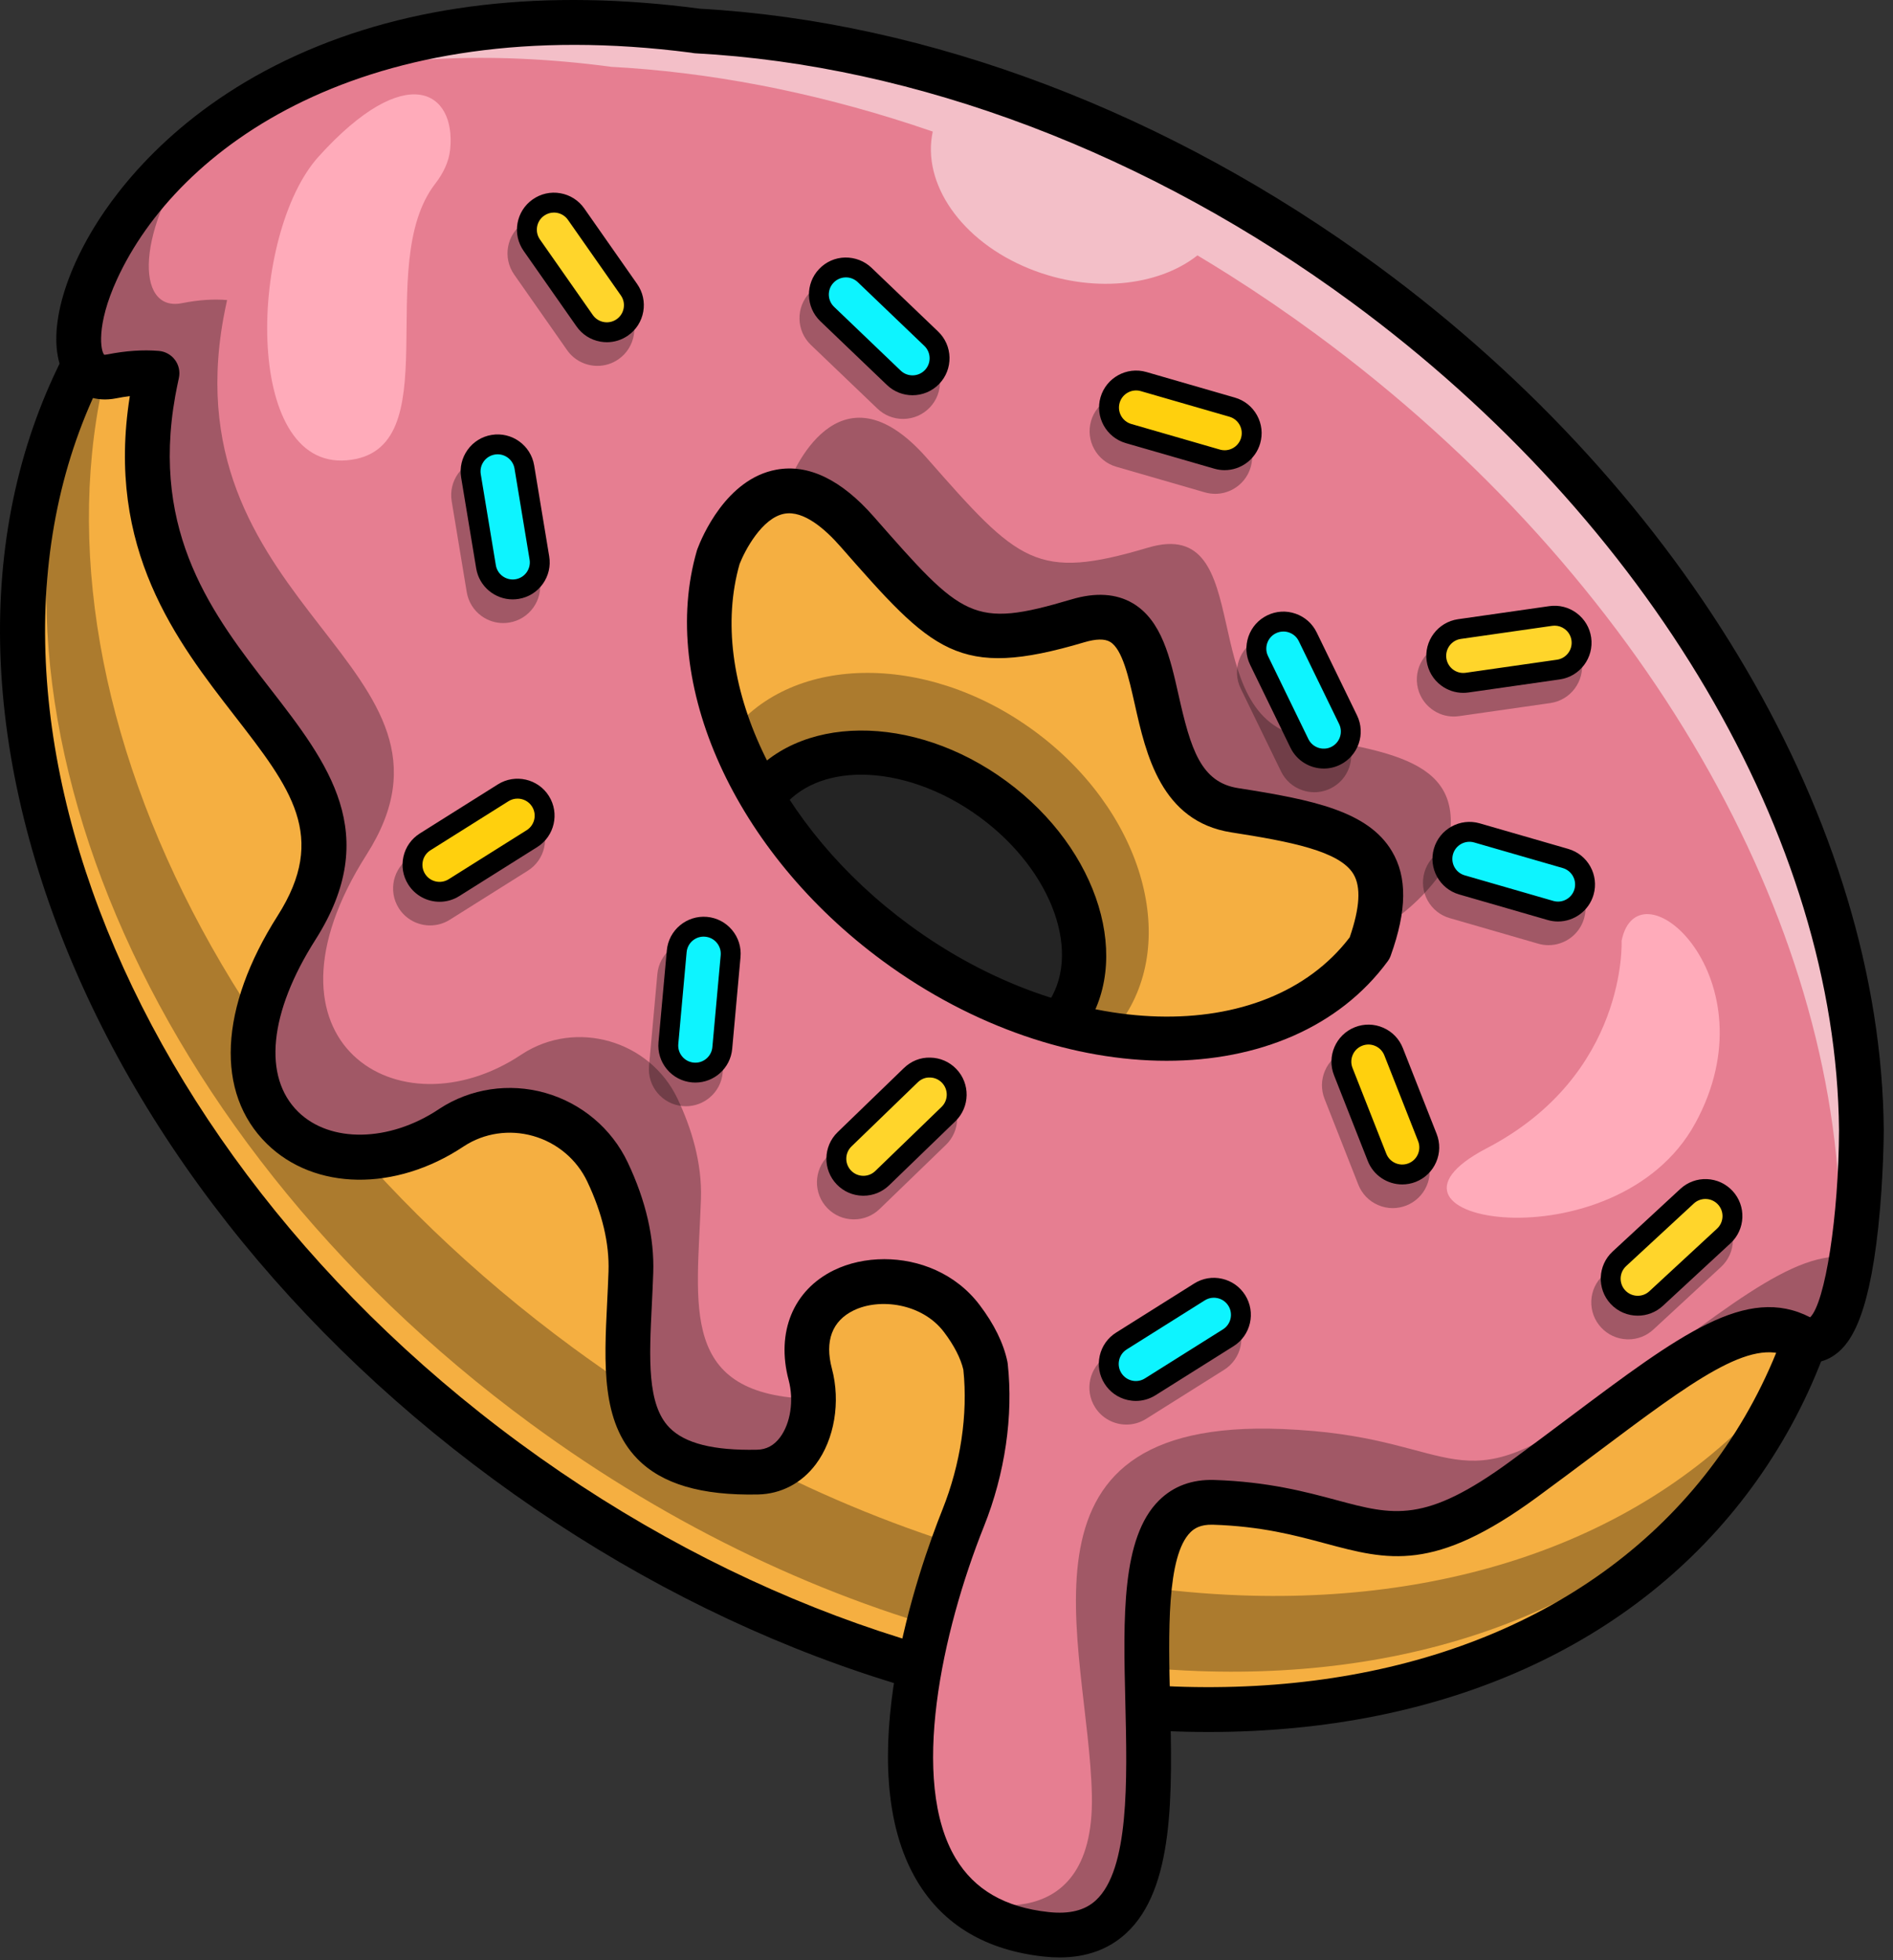 <?xml version="1.0" encoding="UTF-8"?> <svg xmlns="http://www.w3.org/2000/svg" width="113" height="117" viewBox="0 0 113 117" fill="none"><rect x="0" y="0" width="113" height="117" fill="#333333" stroke="none"/><path d="M80.89 18.312C54.421 -1.145 21.627 -1.491 7.641 17.538C6.291 19.372 5.167 21.321 4.263 23.358C-4.24 42.469 6.33 69.635 30.246 87.213C38.785 93.485 47.98 97.773 56.989 100.063C61.443 101.194 65.854 101.838 70.114 101.994C83.959 102.498 96.249 97.843 103.492 87.987C104.478 86.645 105.346 85.244 106.093 83.789C115.97 64.619 105.488 36.392 80.89 18.312ZM49.773 60.648C45.06 57.182 43.105 51.74 45.152 48.138C45.262 47.938 45.387 47.742 45.527 47.556C48.153 43.981 54.313 44.046 59.289 47.7C64.26 51.358 66.164 57.218 63.534 60.792C62.84 61.737 61.901 62.425 60.801 62.861C57.737 64.084 53.431 63.337 49.773 60.648Z" fill="#F5AF41"></path><g opacity="0.3"><path d="M74.069 95.214C69.808 95.059 65.397 94.415 60.943 93.283C51.935 90.994 42.739 86.706 34.2 80.433C10.284 62.856 -0.285 35.689 8.218 16.578C8.248 16.511 8.28 16.444 8.31 16.377C8.233 16.475 8.159 16.577 8.082 16.676C7.155 18.093 6.353 19.57 5.675 21.098C-2.828 40.209 7.742 67.375 31.658 84.953C40.197 91.225 49.392 95.514 58.401 97.803C62.855 98.934 67.266 99.578 71.526 99.734C85.07 100.228 97.123 95.78 104.421 86.36C104.295 86.551 104.167 86.741 104.038 86.931C104.8 85.826 105.488 84.685 106.093 83.506C106.334 83.039 106.559 82.564 106.776 82.087C99.459 91.34 87.495 95.704 74.069 95.214Z" fill="black"></path></g><g opacity="0.3"><path d="M66.897 61.003C70.477 56.071 68.13 48.263 61.655 43.564C55.181 38.864 47.03 39.053 43.45 43.985C39.871 48.917 42.218 56.724 48.692 61.424C55.167 66.123 63.318 65.935 66.897 61.003Z" fill="black"></path></g><path d="M72.142 103.37C71.941 103.37 71.74 103.369 71.537 103.366C57.425 103.217 42.48 97.863 29.455 88.289C16.43 78.716 6.858 66.051 2.504 52.627C-1.902 39.046 -0.459 26.304 6.566 16.746C13.591 7.188 25.314 1.998 39.598 2.158C53.71 2.307 68.655 7.662 81.68 17.235C94.705 26.808 104.277 39.474 108.632 52.898C113.037 66.478 111.594 79.221 104.569 88.779C97.644 98.201 86.144 103.369 72.142 103.37ZM38.994 4.827C25.863 4.827 15.127 9.609 8.718 18.328C-4.808 36.731 5.205 67.149 31.037 86.137C56.87 105.124 88.891 105.599 102.416 87.197C115.942 68.794 105.93 38.375 80.098 19.388C67.52 10.143 53.127 4.973 39.57 4.83C39.378 4.827 39.185 4.827 38.994 4.827ZM57.629 64.747C54.826 64.747 51.727 63.741 48.981 61.723C46.352 59.791 44.416 57.22 43.528 54.483C42.589 51.59 42.916 48.849 44.449 46.764C47.508 42.602 54.52 42.539 60.078 46.625C65.637 50.71 67.671 57.421 64.611 61.584C63.062 63.69 60.501 64.747 57.629 64.747ZM51.406 46.235C49.388 46.235 47.64 46.934 46.602 48.347C45.592 49.72 45.403 51.606 46.069 53.659C46.786 55.867 48.382 57.967 50.563 59.571C54.935 62.784 60.271 62.977 62.458 60.001C64.645 57.026 62.868 51.991 58.496 48.777C56.2 47.09 53.638 46.235 51.406 46.235Z" fill="black"></path><path d="M81.472 16.963C68.711 7.583 54.519 2.539 41.568 1.845L41.575 1.84C8.143 -2.574 0.438 23.702 6.672 22.462C7.712 22.256 8.604 22.211 9.372 22.276C9.294 22.643 9.216 23.01 9.147 23.391C6.02 40.853 24.832 44.167 17.702 55.369C10.572 66.572 19.654 72.145 26.916 67.323L26.966 67.29C30.201 65.177 34.612 66.459 36.266 69.951C37.084 71.678 37.733 73.758 37.659 75.93C37.434 82.564 36.202 88.053 45.221 87.859C47.881 87.801 49.057 84.614 48.368 82.026C46.81 76.172 54.445 74.779 57.411 78.689C58.117 79.62 58.629 80.601 58.826 81.532C59.134 84.336 58.711 87.56 57.495 90.601C54.525 98.031 50.454 114.139 62.452 115.445C74.449 116.751 63.361 89.369 72.452 89.664C81.542 89.958 82.499 94.48 90.959 88.281C99.418 82.083 103.87 77.936 107.471 79.822C111.072 81.709 111.112 67.439 111.112 67.439C110.965 50.252 100.214 30.738 81.472 16.963ZM81.761 56.578C76.364 63.922 63.707 63.788 53.491 56.279C44.91 49.973 40.784 40.47 42.881 33.237C43.028 32.846 45.831 25.654 51.158 31.721C56.633 37.955 57.669 39.038 64.347 37.052C71.026 35.066 66.963 47.307 73.707 48.358C80.451 49.409 83.98 50.378 81.761 56.578Z" fill="#E67E91"></path><g opacity="0.3"><path d="M27.861 35.337C27.957 35.919 28.275 36.429 28.754 36.773C29.133 37.044 29.578 37.186 30.035 37.186C30.156 37.186 30.279 37.176 30.401 37.156C30.983 37.059 31.492 36.742 31.836 36.263C32.179 35.783 32.315 35.198 32.219 34.616L31.32 29.187C31.224 28.605 30.907 28.096 30.427 27.752C29.947 27.409 29.363 27.273 28.781 27.369C28.781 27.369 28.781 27.369 28.781 27.369C27.579 27.568 26.764 28.707 26.962 29.909L27.861 35.337Z" fill="black"></path><path d="M53.905 25.003C53.922 25.003 53.938 25.003 53.955 25.002C54.544 24.989 55.094 24.747 55.502 24.321C56.344 23.442 56.313 22.041 55.434 21.198L51.458 17.394C51.032 16.986 50.475 16.766 49.883 16.781C49.293 16.794 48.744 17.036 48.336 17.462C47.494 18.342 47.524 19.743 48.404 20.585L52.379 24.39C52.793 24.786 53.334 25.003 53.905 25.003Z" fill="black"></path><path d="M80.542 45.794C80.734 45.236 80.698 44.637 80.44 44.107L78.033 39.158C77.5 38.063 76.176 37.606 75.081 38.139C73.986 38.672 73.528 39.996 74.061 41.091L76.468 46.039C76.726 46.569 77.175 46.968 77.733 47.16C77.969 47.242 78.213 47.282 78.456 47.282C78.786 47.282 79.115 47.208 79.42 47.059C79.951 46.801 80.349 46.352 80.542 45.794Z" fill="black"></path><path d="M41.639 56.134C40.424 56.027 39.35 56.922 39.24 58.134L38.743 63.615C38.69 64.202 38.868 64.775 39.246 65.228C39.624 65.681 40.155 65.96 40.743 66.014C40.811 66.02 40.879 66.023 40.946 66.023C41.462 66.023 41.956 65.844 42.357 65.51C42.81 65.133 43.089 64.601 43.142 64.013L43.639 58.533C43.692 57.946 43.514 57.373 43.136 56.92C42.758 56.466 42.226 56.188 41.639 56.134Z" fill="black"></path><path d="M29.156 48.226L24.497 51.154C23.466 51.802 23.154 53.168 23.802 54.199C24.222 54.866 24.941 55.232 25.676 55.232C26.077 55.232 26.483 55.123 26.848 54.894L31.507 51.966C32.538 51.318 32.849 49.952 32.201 48.92C31.553 47.89 30.187 47.578 29.156 48.226Z" fill="black"></path><path d="M73.765 78.71C73.117 77.679 71.751 77.368 70.72 78.016L66.061 80.944C65.03 81.592 64.718 82.958 65.367 83.989C65.785 84.656 66.505 85.022 67.24 85.022C67.641 85.022 68.047 84.913 68.412 84.684L73.071 81.755C74.102 81.107 74.413 79.741 73.765 78.71H73.765Z" fill="black"></path><path d="M83.176 63.965C82.96 63.416 82.543 62.984 82.002 62.749C81.461 62.513 80.861 62.503 80.312 62.719C79.763 62.935 79.331 63.352 79.096 63.893C78.861 64.434 78.85 65.035 79.067 65.583L81.083 70.704C81.299 71.252 81.716 71.684 82.257 71.919C82.54 72.042 82.838 72.104 83.137 72.104C83.411 72.104 83.685 72.052 83.947 71.949C84.496 71.733 84.928 71.316 85.163 70.775C85.399 70.234 85.409 69.633 85.193 69.085L83.176 63.965Z" fill="black"></path><path d="M66.638 27.858L71.924 29.386C72.128 29.444 72.335 29.473 72.54 29.473C72.909 29.473 73.273 29.38 73.604 29.198C74.121 28.913 74.495 28.444 74.659 27.877C74.997 26.707 74.32 25.48 73.15 25.142L67.864 23.615C66.694 23.278 65.467 23.954 65.129 25.124H65.129C64.791 26.294 65.468 27.52 66.638 27.858Z" fill="black"></path><path d="M93.051 52.079L87.764 50.552C86.595 50.214 85.368 50.891 85.03 52.06C84.866 52.627 84.933 53.224 85.218 53.74C85.503 54.257 85.972 54.632 86.538 54.795L91.825 56.323C92.029 56.382 92.235 56.41 92.437 56.41C93.396 56.41 94.281 55.78 94.56 54.814C94.898 53.644 94.221 52.417 93.051 52.079Z" fill="black"></path><path d="M102.859 72.492C102.458 72.059 101.913 71.808 101.323 71.784C100.733 71.763 100.171 71.969 99.738 72.37L95.698 76.106C95.265 76.507 95.013 77.052 94.99 77.641C94.968 78.231 95.175 78.794 95.576 79.227C95.977 79.66 96.522 79.911 97.111 79.934C97.141 79.936 97.17 79.936 97.2 79.936C97.757 79.936 98.286 79.73 98.697 79.349L102.737 75.613C103.631 74.786 103.686 73.386 102.859 72.492Z" fill="black"></path><path d="M85.46 42.322C85.846 42.612 86.305 42.764 86.78 42.764C86.885 42.764 86.991 42.756 87.097 42.741L92.544 41.961C93.129 41.877 93.645 41.571 93.999 41.099C94.353 40.627 94.501 40.045 94.418 39.462C94.334 38.877 94.028 38.361 93.556 38.007C93.084 37.654 92.502 37.505 91.918 37.588L86.471 38.369C85.266 38.541 84.425 39.663 84.598 40.868C84.682 41.452 84.988 41.969 85.46 42.322Z" fill="black"></path><path d="M53.393 65.155L49.438 68.98C48.563 69.827 48.539 71.228 49.386 72.103C49.796 72.527 50.347 72.766 50.937 72.776C50.949 72.776 50.962 72.776 50.974 72.776C51.55 72.776 52.094 72.557 52.509 72.155L56.464 68.33C56.888 67.92 57.127 67.369 57.137 66.779C57.147 66.189 56.927 65.631 56.516 65.207C55.67 64.332 54.269 64.308 53.393 65.155Z" fill="black"></path><path d="M34.312 13.853C33.613 12.856 32.233 12.613 31.236 13.311C30.238 14.009 29.995 15.389 30.693 16.387L33.85 20.895C34.279 21.508 34.965 21.836 35.662 21.836C36.099 21.836 36.541 21.706 36.926 21.437C37.923 20.738 38.166 19.358 37.468 18.361L34.312 13.853Z" fill="black"></path></g><path d="M26.873 8.907C26.797 9.665 26.448 10.36 25.982 10.962C22.202 15.848 26.907 26.935 20.704 27.472C14.447 28.015 14.88 13.926 19.017 9.347C24.241 3.565 27.221 5.422 26.873 8.907Z" fill="#FFABBA"></path><path d="M96.799 56.146C96.799 56.146 97.17 64.138 88.753 68.527C80.336 72.916 96.474 75.667 101.192 67.047C105.911 58.428 97.803 51.257 96.799 56.146Z" fill="#FFABBA"></path><g opacity="0.5"><path d="M111.678 67.156C111.529 49.969 100.78 30.455 82.036 16.679C79.698 14.96 77.309 13.385 74.892 11.962C74.447 11.7 74.001 11.444 73.554 11.191C73.555 11.13 73.556 11.068 73.555 11.007C72.199 10.298 70.832 9.639 69.457 9.024C65.17 6.909 60.823 5.238 56.503 4.014C51.635 2.63 46.803 1.815 42.132 1.564L42.139 1.557C31.555 0.16 23.552 1.841 17.749 4.748C22.868 3.453 29.058 3.007 36.441 3.981L36.434 3.985C42.277 4.296 48.357 5.45 54.459 7.443C54.866 7.576 55.273 7.712 55.68 7.852C55.015 10.922 57.352 14.386 61.458 16.042C65.133 17.523 69.118 17.108 71.48 15.242C72.137 15.636 72.793 16.037 73.445 16.451C75.17 17.545 76.872 18.707 78.553 19.941C98.337 34.485 109.687 55.081 109.842 73.222C109.842 73.222 109.831 76.209 109.486 79.346C111.649 77.278 111.678 67.156 111.678 67.156Z" fill="white"></path></g><path d="M63.251 116.825C62.946 116.825 62.631 116.808 62.307 116.772C58.86 116.397 56.321 114.889 54.759 112.291C50.651 105.454 54.865 93.581 56.255 90.105C57.343 87.383 57.786 84.418 57.506 81.748C57.349 81.068 56.949 80.29 56.346 79.496C55.048 77.785 52.51 77.449 50.953 78.211C49.669 78.838 49.222 80.038 49.659 81.682C50.188 83.669 49.811 85.911 48.697 87.394C47.846 88.525 46.623 89.164 45.25 89.194C41.865 89.265 39.507 88.569 38.04 87.061C35.891 84.852 36.061 81.401 36.242 77.746C36.272 77.139 36.303 76.517 36.324 75.885C36.38 74.219 35.955 72.415 35.058 70.522C34.429 69.193 33.247 68.199 31.814 67.795C30.404 67.398 28.903 67.621 27.697 68.408L27.661 68.432C23.6 71.129 18.778 71.058 15.93 68.264C12.839 65.232 13.08 60.143 16.575 54.652C19.589 49.917 17.367 47.054 14.005 42.72C10.563 38.283 6.295 32.781 7.75 23.642C7.485 23.674 7.213 23.717 6.933 23.773C5.733 24.012 4.671 23.615 4.02 22.685C2.739 20.855 3.357 17.293 5.594 13.609C7.1 11.129 10.676 6.491 17.7 3.303C24.452 0.237 32.544 -0.7 41.75 0.515C41.758 0.516 41.767 0.517 41.775 0.519C55.44 1.281 69.813 6.735 82.263 15.886C100.726 29.456 112.292 49.206 112.448 67.427C112.448 67.557 112.437 70.279 112.122 73.229C111.51 78.983 110.318 80.392 109.349 80.977C108.584 81.439 107.697 81.448 106.851 81.006C104.538 79.793 101.064 82.397 95.309 86.711C94.185 87.553 93.024 88.424 91.748 89.359C85.605 93.86 82.872 93.126 79.089 92.11C77.312 91.633 75.299 91.092 72.409 90.999C71.634 90.974 71.27 91.244 71.063 91.449C69.636 92.864 69.747 97.468 69.846 101.53C69.979 107.034 70.117 112.724 67.219 115.387C66.179 116.344 64.847 116.825 63.251 116.825ZM52.784 75.15C54.845 75.15 57.039 75.988 58.475 77.882C59.344 79.028 59.902 80.163 60.133 81.257C60.142 81.299 60.149 81.343 60.154 81.386C60.497 84.502 59.993 87.951 58.736 91.097C56.23 97.364 54.286 106.315 57.05 110.915C58.173 112.785 59.988 113.833 62.596 114.117C63.834 114.251 64.755 114.023 65.411 113.42C67.416 111.577 67.288 106.274 67.175 101.595C67.052 96.546 66.937 91.778 69.182 89.552C70.044 88.697 71.159 88.284 72.495 88.329C75.693 88.432 77.96 89.041 79.782 89.53C83.185 90.444 85.059 90.948 90.169 87.204C91.433 86.278 92.589 85.412 93.706 84.573C100.281 79.645 104.259 76.663 108.055 78.62C108.951 77.755 109.761 72.56 109.777 67.435C109.627 50.054 98.479 31.121 80.681 18.039C68.604 9.162 54.688 3.885 41.497 3.18C41.417 3.175 41.34 3.164 41.264 3.146C21.717 0.612 10.584 8.835 6.987 16.665C5.702 19.462 6.021 20.991 6.226 21.175C6.224 21.169 6.29 21.177 6.412 21.152C7.504 20.935 8.538 20.865 9.484 20.944C9.866 20.977 10.216 21.171 10.445 21.479C10.674 21.787 10.759 22.178 10.679 22.553L10.671 22.591C10.599 22.932 10.526 23.273 10.463 23.626C8.983 31.887 12.773 36.773 16.116 41.082C19.58 45.548 22.852 49.766 18.829 56.087C16.062 60.435 15.677 64.274 17.8 66.356C19.709 68.228 23.231 68.166 26.177 66.211L26.238 66.17C28.088 64.962 30.386 64.617 32.54 65.224C34.715 65.838 36.513 67.352 37.473 69.379C38.554 71.66 39.065 73.88 38.994 75.975C38.972 76.622 38.941 77.257 38.91 77.878C38.753 81.068 38.617 83.823 39.955 85.198C40.877 86.146 42.591 86.578 45.192 86.523C45.751 86.511 46.199 86.27 46.561 85.789C47.191 84.95 47.399 83.576 47.078 82.37C46.316 79.51 47.352 76.997 49.78 75.81C50.659 75.381 51.703 75.15 52.784 75.15ZM69.642 63.31C64.182 63.31 58.1 61.325 52.7 57.356C43.865 50.862 39.3 40.791 41.598 32.865C41.607 32.832 41.618 32.8 41.63 32.768C41.891 32.073 43.345 28.58 46.344 28.032C48.262 27.681 50.219 28.626 52.162 30.839C57.484 36.9 58.041 37.533 63.967 35.771C65.4 35.345 66.627 35.422 67.614 36.001C69.352 37.021 69.86 39.285 70.351 41.474C71.076 44.704 71.677 46.69 73.913 47.038C78.39 47.736 81.669 48.415 83.09 50.806C84.008 52.35 83.986 54.328 83.019 57.029C82.976 57.151 82.915 57.266 82.838 57.37C79.927 61.33 75.094 63.31 69.642 63.31ZM44.149 33.661C42.193 40.525 46.353 49.375 54.282 55.203C63.813 62.208 75.549 62.521 80.569 55.943C81.177 54.175 81.251 52.94 80.794 52.171C79.972 50.789 77.005 50.224 73.501 49.678C69.307 49.024 68.404 44.998 67.744 42.058C67.378 40.426 66.999 38.738 66.261 38.305C65.94 38.116 65.424 38.126 64.728 38.332C57.162 40.582 55.678 38.891 50.155 32.602C49.274 31.599 47.98 30.446 46.824 30.66C45.487 30.904 44.459 32.865 44.149 33.661Z" fill="black"></path><g opacity="0.3"><path d="M82.3 52.376C82.3 52.376 82.299 52.375 82.299 52.374C82.3 52.375 82.3 52.376 82.3 52.376Z" fill="black"></path><path d="M76.002 48.745C75.923 48.73 75.842 48.715 75.762 48.701C75.842 48.715 75.923 48.73 76.002 48.745Z" fill="black"></path><path d="M75.458 48.646C75.365 48.63 75.27 48.614 75.176 48.597C75.27 48.614 75.365 48.63 75.458 48.646Z" fill="black"></path><path d="M74.311 48.454C74.113 48.422 73.911 48.39 73.707 48.358C73.911 48.39 74.112 48.422 74.311 48.454Z" fill="black"></path><path d="M79.61 49.707C79.582 49.696 79.555 49.684 79.527 49.673C79.555 49.684 79.582 49.696 79.61 49.707Z" fill="black"></path><path d="M82.403 53.842C82.404 53.829 82.405 53.815 82.406 53.802C82.405 53.815 82.404 53.829 82.403 53.842Z" fill="black"></path><path d="M79.957 49.858C79.936 49.848 79.916 49.838 79.895 49.829C79.916 49.838 79.936 49.848 79.957 49.858Z" fill="black"></path><path d="M77.981 49.178C77.93 49.164 77.878 49.151 77.826 49.138C77.878 49.151 77.93 49.164 77.981 49.178Z" fill="black"></path><path d="M78.422 49.3C78.377 49.286 78.331 49.273 78.285 49.26C78.331 49.273 78.377 49.286 78.422 49.3Z" fill="black"></path><path d="M78.842 49.428C78.802 49.415 78.762 49.402 78.721 49.389C78.762 49.402 78.802 49.415 78.842 49.428Z" fill="black"></path><path d="M80.563 50.175C80.562 50.174 80.562 50.174 80.562 50.174L80.563 50.175Z" fill="black"></path><path d="M80.275 50.014C80.264 50.008 80.252 50.002 80.24 49.996C80.252 50.002 80.264 50.008 80.275 50.014Z" fill="black"></path><path d="M76.529 48.847C76.457 48.832 76.383 48.818 76.31 48.804C76.383 48.818 76.457 48.832 76.529 48.847Z" fill="black"></path><path d="M77.518 49.062C77.46 49.049 77.402 49.035 77.344 49.022C77.402 49.035 77.46 49.049 77.518 49.062Z" fill="black"></path><path d="M49.708 30.334C49.58 30.235 49.454 30.147 49.329 30.064C49.454 30.147 49.58 30.235 49.708 30.334Z" fill="black"></path><path d="M82.288 54.7C82.29 54.688 82.293 54.675 82.295 54.663C82.293 54.675 82.29 54.688 82.288 54.7Z" fill="black"></path><path d="M82.419 53.408C82.419 53.42 82.419 53.432 82.419 53.444C82.419 53.432 82.419 53.42 82.419 53.408Z" fill="black"></path><path d="M47.949 29.415C47.872 29.394 47.796 29.377 47.72 29.362C47.796 29.377 47.872 29.394 47.949 29.415Z" fill="black"></path><path d="M47.201 29.302C47.116 29.3 47.033 29.3 46.95 29.305C47.033 29.3 47.116 29.3 47.201 29.302Z" fill="black"></path><path d="M82.189 55.159C82.191 55.15 82.193 55.141 82.195 55.133C82.193 55.141 82.191 55.15 82.189 55.159Z" fill="black"></path><path d="M49.225 29.996C49.104 29.918 48.984 29.846 48.866 29.783C48.984 29.846 49.104 29.918 49.225 29.996Z" fill="black"></path><path d="M48.786 29.743C48.689 29.693 48.593 29.648 48.499 29.607C48.593 29.648 48.689 29.693 48.786 29.743Z" fill="black"></path><path d="M48.387 29.559C48.281 29.517 48.177 29.481 48.075 29.45C48.177 29.481 48.281 29.517 48.387 29.559Z" fill="black"></path><path d="M82.36 54.261C82.361 54.247 82.363 54.233 82.365 54.22C82.363 54.233 82.361 54.247 82.36 54.261Z" fill="black"></path><path d="M41.842 71.562C41.916 69.39 41.267 67.311 40.449 65.583C38.795 62.091 34.383 60.81 31.149 62.922C31.132 62.933 31.115 62.944 31.098 62.956C23.837 67.778 14.755 62.204 21.885 51.002C29.015 39.799 10.203 36.486 13.33 19.023C13.399 18.642 13.477 18.275 13.555 17.908C12.786 17.843 11.895 17.888 10.855 18.095C8.06 18.65 8.07 13.673 11.943 8.412C4.111 14.823 3.094 23.174 6.672 22.462C7.712 22.256 8.603 22.211 9.372 22.276C9.294 22.643 9.216 23.01 9.147 23.391C6.02 40.853 24.832 44.167 17.702 55.369C10.572 66.572 19.654 72.145 26.915 67.323C26.932 67.312 26.949 67.301 26.966 67.29C30.2 65.178 34.612 66.459 36.266 69.951C37.084 71.678 37.733 73.758 37.659 75.93C37.434 82.564 36.202 88.053 45.221 87.859C47.392 87.812 48.573 85.68 48.56 83.491C40.465 83.328 41.624 77.981 41.842 71.562Z" fill="black"></path><path d="M47.201 29.302C47.247 29.304 47.294 29.307 47.341 29.31C47.412 29.316 47.485 29.324 47.559 29.334C47.612 29.342 47.666 29.352 47.72 29.362C47.796 29.377 47.872 29.395 47.949 29.415C47.991 29.426 48.033 29.437 48.075 29.45C48.177 29.481 48.281 29.518 48.387 29.559C48.424 29.574 48.461 29.591 48.499 29.607C48.593 29.648 48.689 29.693 48.786 29.743C48.812 29.757 48.839 29.768 48.866 29.783C48.983 29.846 49.103 29.919 49.224 29.996C49.259 30.018 49.294 30.04 49.329 30.064C49.454 30.147 49.58 30.236 49.708 30.334C49.73 30.351 49.752 30.369 49.773 30.387C49.893 30.48 50.014 30.581 50.136 30.689C50.163 30.713 50.189 30.735 50.215 30.759C50.351 30.881 50.488 31.013 50.627 31.153C50.657 31.183 50.687 31.215 50.718 31.246C50.863 31.395 51.009 31.551 51.158 31.721C56.633 37.955 57.669 39.038 64.347 37.052C71.026 35.066 66.963 47.307 73.707 48.358C73.911 48.39 74.113 48.422 74.311 48.454C74.386 48.466 74.459 48.478 74.534 48.49C74.654 48.51 74.775 48.529 74.893 48.549C74.988 48.565 75.082 48.581 75.176 48.597C75.27 48.614 75.365 48.63 75.458 48.646C75.561 48.664 75.661 48.682 75.762 48.701C75.842 48.715 75.923 48.73 76.002 48.745C76.106 48.764 76.208 48.784 76.309 48.804C76.383 48.818 76.457 48.832 76.529 48.847C76.634 48.868 76.736 48.889 76.838 48.911C76.904 48.925 76.969 48.938 77.034 48.952C77.138 48.975 77.241 48.998 77.344 49.022C77.402 49.035 77.46 49.049 77.518 49.062C77.622 49.087 77.724 49.112 77.826 49.138C77.878 49.151 77.93 49.164 77.981 49.178C78.084 49.205 78.185 49.232 78.285 49.26C78.331 49.273 78.377 49.286 78.422 49.3C78.524 49.329 78.623 49.359 78.721 49.389C78.762 49.402 78.802 49.415 78.842 49.428C78.941 49.46 79.039 49.493 79.135 49.527C79.17 49.539 79.204 49.551 79.239 49.564C79.336 49.599 79.433 49.636 79.527 49.673C79.555 49.684 79.582 49.696 79.61 49.707C79.707 49.747 79.803 49.787 79.895 49.829C79.916 49.838 79.936 49.848 79.957 49.858C80.054 49.903 80.149 49.948 80.24 49.996C80.252 50.002 80.264 50.008 80.275 50.014C80.374 50.066 80.47 50.119 80.562 50.174C80.562 50.174 80.562 50.174 80.562 50.174C81.464 50.713 82.059 51.413 82.299 52.374C82.299 52.375 82.3 52.375 82.3 52.376C82.326 52.479 82.347 52.585 82.364 52.694C82.365 52.7 82.367 52.706 82.367 52.712C82.384 52.818 82.396 52.927 82.405 53.039C82.406 53.049 82.407 53.058 82.407 53.068C82.415 53.178 82.419 53.292 82.419 53.408C82.419 53.42 82.419 53.432 82.419 53.445C82.419 53.561 82.414 53.68 82.406 53.802C82.405 53.815 82.404 53.829 82.403 53.842C82.394 53.965 82.382 54.091 82.365 54.22C82.363 54.234 82.361 54.247 82.359 54.261C82.342 54.392 82.32 54.526 82.295 54.664C82.293 54.676 82.29 54.688 82.288 54.7C82.261 54.841 82.23 54.985 82.195 55.133C82.193 55.142 82.191 55.15 82.189 55.159C82.152 55.312 82.111 55.468 82.065 55.629C82.065 55.63 82.065 55.63 82.065 55.63C83.582 54.769 84.9 53.631 85.944 52.211C88.163 46.01 84.634 45.041 77.89 43.99C71.146 42.939 75.209 30.698 68.531 32.684C61.852 34.67 60.816 33.587 55.341 27.353C50.014 21.286 47.211 28.478 47.064 28.87C47.022 29.013 46.987 29.16 46.95 29.305C46.95 29.305 46.95 29.305 46.951 29.305C47.033 29.3 47.116 29.3 47.201 29.302Z" fill="black"></path><path d="M82.406 53.802C82.414 53.68 82.419 53.56 82.419 53.444C82.419 53.56 82.414 53.68 82.406 53.802Z" fill="black"></path><path d="M82.405 53.039C82.396 52.927 82.384 52.818 82.367 52.712C82.384 52.818 82.396 52.927 82.405 53.039Z" fill="black"></path><path d="M82.365 54.22C82.382 54.091 82.394 53.965 82.403 53.842C82.394 53.965 82.382 54.091 82.365 54.22Z" fill="black"></path><path d="M82.364 52.694C82.347 52.585 82.326 52.479 82.3 52.376C82.326 52.479 82.347 52.585 82.364 52.694Z" fill="black"></path><path d="M79.895 49.829C79.803 49.787 79.707 49.747 79.61 49.707C79.707 49.747 79.803 49.787 79.895 49.829Z" fill="black"></path><path d="M80.562 50.174C80.47 50.119 80.374 50.066 80.275 50.014C80.374 50.066 80.47 50.119 80.562 50.174Z" fill="black"></path><path d="M80.24 49.996C80.149 49.948 80.054 49.903 79.957 49.858C80.054 49.903 80.149 49.948 80.24 49.996Z" fill="black"></path><path d="M82.065 55.629C82.111 55.468 82.152 55.312 82.189 55.159C82.152 55.312 82.111 55.468 82.065 55.629Z" fill="black"></path><path d="M82.295 54.663C82.321 54.526 82.342 54.392 82.36 54.261C82.342 54.392 82.321 54.526 82.295 54.663Z" fill="black"></path><path d="M82.195 55.133C82.231 54.985 82.261 54.841 82.288 54.7C82.261 54.841 82.231 54.985 82.195 55.133Z" fill="black"></path><path d="M48.499 29.607C48.461 29.591 48.424 29.574 48.387 29.559C48.424 29.574 48.461 29.591 48.499 29.607Z" fill="black"></path><path d="M47.72 29.362C47.666 29.352 47.612 29.342 47.559 29.334C47.612 29.342 47.666 29.352 47.72 29.362Z" fill="black"></path><path d="M48.075 29.45C48.033 29.437 47.991 29.426 47.949 29.415C47.991 29.426 48.033 29.437 48.075 29.45Z" fill="black"></path><path d="M49.329 30.064C49.294 30.04 49.259 30.018 49.225 29.996C49.259 30.018 49.294 30.04 49.329 30.064Z" fill="black"></path><path d="M48.866 29.783C48.839 29.768 48.813 29.756 48.786 29.743C48.813 29.756 48.839 29.768 48.866 29.783Z" fill="black"></path><path d="M80.562 50.174C81.464 50.713 82.059 51.413 82.299 52.374C82.059 51.413 81.464 50.713 80.562 50.174Z" fill="black"></path><path d="M47.341 29.31C47.294 29.307 47.247 29.304 47.201 29.302C47.247 29.304 47.294 29.307 47.341 29.31Z" fill="black"></path><path d="M82.407 53.068C82.415 53.178 82.419 53.292 82.419 53.408C82.419 53.292 82.415 53.178 82.407 53.068Z" fill="black"></path><path d="M77.826 49.138C77.724 49.112 77.622 49.087 77.518 49.062C77.622 49.087 77.724 49.112 77.826 49.138Z" fill="black"></path><path d="M50.216 30.759C50.189 30.735 50.163 30.713 50.136 30.689C50.163 30.713 50.189 30.735 50.216 30.759Z" fill="black"></path><path d="M78.721 49.389C78.623 49.359 78.524 49.329 78.422 49.299C78.524 49.329 78.623 49.359 78.721 49.389Z" fill="black"></path><path d="M79.135 49.526C79.039 49.493 78.941 49.46 78.842 49.428C78.941 49.46 79.039 49.493 79.135 49.526Z" fill="black"></path><path d="M76.838 48.911C76.736 48.889 76.634 48.868 76.529 48.847C76.634 48.868 76.736 48.889 76.838 48.911Z" fill="black"></path><path d="M75.176 48.597C75.082 48.581 74.989 48.565 74.893 48.549C74.989 48.565 75.082 48.581 75.176 48.597Z" fill="black"></path><path d="M74.534 48.49C74.46 48.478 74.387 48.466 74.311 48.454C74.387 48.466 74.46 48.478 74.534 48.49Z" fill="black"></path><path d="M75.762 48.701C75.661 48.682 75.561 48.664 75.458 48.646C75.561 48.664 75.661 48.682 75.762 48.701Z" fill="black"></path><path d="M95.141 83.914C86.981 89.893 87.088 85.944 77.564 85.343L77.565 85.342C77.545 85.341 77.423 85.334 77.382 85.331C59.45 84.167 64.992 98.089 65.178 107.147C65.365 116.236 57.232 113.253 57.232 113.253C57.232 113.253 61.445 116.68 65.848 114.771C70.251 112.863 68.502 101.213 69.346 94.733C70.19 88.253 72.878 89.684 72.878 89.684C81.569 90.104 82.635 94.38 90.959 88.281C99.418 82.083 103.87 77.936 107.471 79.822C109.139 80.696 110.043 78.102 110.533 75.066C107.112 74.43 102.746 78.342 95.141 83.914Z" fill="black"></path></g><path d="M29.443 26.543C28.563 26.688 27.968 27.52 28.113 28.399L29.012 33.828C29.157 34.708 29.989 35.303 30.869 35.158C31.749 35.012 32.344 34.181 32.198 33.301L31.3 27.872C31.154 26.992 30.323 26.397 29.443 26.543Z" fill="#0DF4FF"></path><path d="M30.604 35.773C29.543 35.773 28.605 35.005 28.426 33.925L27.527 28.496C27.431 27.914 27.567 27.33 27.911 26.85C28.254 26.37 28.764 26.053 29.346 25.957C30.548 25.758 31.686 26.574 31.886 27.775L32.784 33.204C32.88 33.786 32.744 34.37 32.401 34.85C32.057 35.33 31.548 35.647 30.966 35.743C30.844 35.763 30.723 35.773 30.604 35.773ZM29.707 27.114C29.652 27.114 29.596 27.119 29.54 27.128C29.271 27.173 29.035 27.32 28.876 27.541C28.717 27.763 28.654 28.033 28.699 28.303L29.598 33.731C29.689 34.286 30.216 34.662 30.772 34.572C31.041 34.527 31.277 34.38 31.436 34.159C31.594 33.937 31.657 33.667 31.613 33.398L30.714 27.969C30.631 27.47 30.197 27.114 29.707 27.114Z" fill="black"></path><path d="M49.33 16.46C48.713 17.105 48.735 18.127 49.38 18.743L53.355 22.548C53.999 23.165 55.021 23.143 55.638 22.498C56.255 21.854 56.232 20.832 55.588 20.215L51.613 16.41C50.969 15.793 49.946 15.816 49.33 16.46Z" fill="#0DF4FF"></path><path d="M54.471 23.589C53.922 23.589 53.371 23.386 52.944 22.977L48.969 19.172C48.09 18.33 48.059 16.929 48.901 16.05C49.309 15.623 49.858 15.382 50.448 15.369C51.033 15.363 51.597 15.573 52.024 15.981L55.999 19.786C56.425 20.194 56.667 20.744 56.68 21.333C56.692 21.923 56.475 22.483 56.067 22.909C55.634 23.361 55.053 23.589 54.471 23.589ZM49.759 16.871C49.369 17.277 49.383 17.925 49.79 18.314L53.765 22.119C54.172 22.509 54.82 22.494 55.209 22.088C55.398 21.891 55.498 21.632 55.492 21.36C55.486 21.087 55.374 20.833 55.177 20.644L51.203 16.839C51.005 16.651 50.74 16.546 50.474 16.556C50.201 16.562 49.947 16.674 49.759 16.871Z" fill="black"></path><path d="M75.906 37.26C75.103 37.651 74.77 38.617 75.16 39.419L77.567 44.367C77.957 45.169 78.924 45.503 79.726 45.113C80.528 44.722 80.862 43.756 80.472 42.954L78.064 38.006C77.674 37.204 76.708 36.87 75.906 37.26Z" fill="#0DF4FF"></path><path d="M79.023 45.869C78.204 45.869 77.415 45.412 77.033 44.627L74.626 39.679C74.368 39.148 74.332 38.549 74.524 37.991C74.717 37.434 75.115 36.984 75.646 36.726C76.176 36.468 76.775 36.432 77.333 36.625C77.891 36.817 78.34 37.216 78.598 37.746L81.005 42.694C81.538 43.789 81.081 45.114 79.986 45.646C79.675 45.797 79.347 45.869 79.023 45.869ZM76.611 37.691C76.459 37.691 76.307 37.725 76.165 37.794C76.165 37.794 76.165 37.794 76.165 37.794C75.92 37.913 75.736 38.121 75.647 38.379C75.558 38.637 75.574 38.914 75.694 39.159L78.101 44.107C78.347 44.614 78.96 44.825 79.466 44.579C79.972 44.332 80.184 43.72 79.938 43.214L77.53 38.266C77.411 38.02 77.203 37.836 76.945 37.747C76.836 37.709 76.723 37.691 76.611 37.691Z" fill="black"></path><path d="M42.15 55.313C41.262 55.233 40.477 55.887 40.396 56.776L39.899 62.256C39.819 63.144 40.473 63.929 41.361 64.01C42.25 64.091 43.035 63.436 43.116 62.547L43.613 57.067C43.693 56.179 43.038 55.394 42.15 55.313Z" fill="#0DF4FF"></path><path d="M41.509 64.61C41.442 64.61 41.375 64.607 41.308 64.601C40.72 64.548 40.189 64.269 39.811 63.816C39.433 63.363 39.255 62.79 39.308 62.202L39.805 56.722C39.915 55.509 40.992 54.614 42.204 54.722C42.791 54.775 43.323 55.054 43.701 55.507C44.079 55.96 44.257 56.533 44.204 57.121L43.707 62.601C43.603 63.746 42.637 64.61 41.509 64.61ZM42.002 55.9C41.764 55.9 41.535 55.983 41.35 56.137C41.141 56.312 41.012 56.558 40.987 56.829L40.49 62.309C40.466 62.581 40.548 62.846 40.723 63.055C40.898 63.265 41.143 63.394 41.415 63.419C41.974 63.473 42.474 63.055 42.524 62.494L43.021 57.014C43.046 56.742 42.963 56.477 42.789 56.268C42.614 56.058 42.368 55.929 42.096 55.905C42.065 55.902 42.034 55.9 42.002 55.9Z" fill="black"></path><path d="M32.263 47.824C31.789 47.069 30.792 46.842 30.037 47.316L25.378 50.245C24.623 50.719 24.395 51.716 24.87 52.471C25.345 53.226 26.342 53.454 27.097 52.979L31.756 50.051C32.511 49.576 32.738 48.579 32.263 47.824Z" fill="#FFD00D"></path><path d="M26.241 53.82C25.506 53.82 24.787 53.454 24.368 52.787C24.054 52.288 23.953 51.696 24.084 51.121C24.215 50.545 24.563 50.056 25.062 49.742L29.721 46.813C30.752 46.166 32.118 46.478 32.766 47.508C33.414 48.539 33.102 49.905 32.072 50.553L27.413 53.482C27.049 53.711 26.642 53.82 26.241 53.82ZM30.895 47.663C30.709 47.663 30.521 47.713 30.353 47.819L25.694 50.747C25.463 50.892 25.302 51.119 25.242 51.385C25.181 51.651 25.228 51.924 25.373 52.155C25.672 52.632 26.304 52.776 26.781 52.476L31.439 49.548C31.916 49.248 32.06 48.617 31.761 48.14C31.567 47.832 31.234 47.663 30.895 47.663Z" fill="black"></path><path d="M73.827 77.614C73.353 76.859 72.356 76.631 71.601 77.106L66.942 80.034C66.187 80.509 65.96 81.506 66.434 82.261C66.909 83.016 67.906 83.243 68.661 82.769L73.32 79.84C74.075 79.366 74.302 78.369 73.827 77.614Z" fill="#0DF4FF"></path><path d="M67.806 83.611C67.641 83.611 67.475 83.592 67.31 83.555C66.735 83.424 66.246 83.076 65.932 82.577C65.618 82.077 65.517 81.486 65.648 80.91C65.779 80.335 66.127 79.845 66.626 79.532L71.285 76.603C71.784 76.289 72.376 76.188 72.951 76.32C73.526 76.451 74.016 76.798 74.33 77.298C74.978 78.329 74.667 79.695 73.636 80.343L68.977 83.271C68.62 83.495 68.217 83.611 67.806 83.611ZM72.458 77.451C72.268 77.451 72.082 77.505 71.917 77.609L67.258 80.537C67.027 80.682 66.867 80.909 66.806 81.174C66.745 81.44 66.792 81.714 66.937 81.945C67.082 82.176 67.308 82.336 67.574 82.397C67.84 82.458 68.114 82.411 68.345 82.266L73.004 79.338C73.48 79.038 73.624 78.407 73.325 77.93C73.18 77.699 72.953 77.538 72.687 77.478C72.611 77.46 72.534 77.451 72.458 77.451Z" fill="black"></path><path d="M81.095 61.859C80.265 62.186 79.857 63.124 80.184 63.953L82.201 69.073C82.527 69.903 83.465 70.311 84.295 69.984C85.125 69.657 85.532 68.72 85.206 67.89L83.189 62.77C82.862 61.94 81.925 61.532 81.095 61.859Z" fill="#FFD00D"></path><path d="M83.706 70.69C82.824 70.69 81.99 70.159 81.648 69.291L79.632 64.171C79.185 63.038 79.744 61.753 80.877 61.307C81.426 61.09 82.026 61.101 82.567 61.336C83.108 61.571 83.525 62.003 83.741 62.552L85.758 67.672C85.974 68.221 85.964 68.821 85.728 69.362C85.493 69.903 85.061 70.32 84.512 70.537C84.248 70.641 83.974 70.69 83.706 70.69ZM81.312 62.412C81.058 62.512 80.859 62.704 80.75 62.955C80.641 63.205 80.636 63.482 80.736 63.736L82.753 68.856C82.959 69.38 83.553 69.638 84.077 69.431C84.331 69.332 84.531 69.139 84.639 68.889C84.748 68.639 84.753 68.361 84.653 68.107L82.637 62.988C82.537 62.734 82.344 62.534 82.094 62.425C81.844 62.316 81.566 62.311 81.312 62.412Z" fill="black"></path><path d="M66.265 23.876C66.017 24.733 66.511 25.628 67.368 25.876L72.654 27.403C73.511 27.651 74.406 27.157 74.654 26.3C74.901 25.443 74.408 24.548 73.551 24.3L68.264 22.773C67.407 22.525 66.512 23.019 66.265 23.876Z" fill="#FFD00D"></path><path d="M73.102 28.06C72.899 28.06 72.694 28.032 72.49 27.973L67.203 26.446C66.033 26.108 65.356 24.881 65.694 23.712C66.032 22.542 67.259 21.866 68.429 22.202L73.716 23.73C74.282 23.894 74.751 24.268 75.036 24.785C75.321 25.301 75.388 25.898 75.224 26.465C74.945 27.43 74.06 28.06 73.102 28.06ZM66.835 24.041C66.679 24.582 66.992 25.149 67.533 25.305L72.819 26.832C73.36 26.99 73.927 26.675 74.084 26.135C74.159 25.873 74.129 25.597 73.997 25.358C73.865 25.119 73.648 24.946 73.386 24.871L68.099 23.343C67.559 23.187 66.991 23.5 66.835 24.041Z" fill="black"></path><path d="M86.165 50.813C85.918 51.67 86.412 52.565 87.269 52.813L92.555 54.34C93.412 54.587 94.307 54.094 94.555 53.237C94.802 52.38 94.308 51.485 93.451 51.237L88.165 49.71C87.308 49.462 86.413 49.956 86.165 50.813Z" fill="#0DF4FF"></path><path d="M93.002 54.997C92.8 54.997 92.594 54.969 92.39 54.91L87.104 53.383C85.934 53.045 85.257 51.818 85.595 50.648C85.933 49.478 87.16 48.803 88.329 49.139L93.616 50.666C94.786 51.005 95.463 52.231 95.125 53.401C94.846 54.367 93.961 54.997 93.002 54.997ZM86.736 50.978C86.579 51.519 86.892 52.086 87.433 52.242L92.72 53.769C93.261 53.926 93.828 53.612 93.984 53.072C94.141 52.531 93.827 51.964 93.286 51.807L88 50.28C87.46 50.124 86.892 50.437 86.736 50.978Z" fill="black"></path><path d="M96.577 77.412C97.182 78.066 98.204 78.106 98.859 77.501L102.899 73.765C103.554 73.159 103.593 72.138 102.988 71.483C102.382 70.828 101.361 70.788 100.706 71.394L96.666 75.129C96.011 75.735 95.971 76.757 96.577 77.412Z" fill="#FFD52B"></path><path d="M97.763 78.523C97.169 78.523 96.576 78.285 96.141 77.815C95.314 76.921 95.369 75.521 96.263 74.694L100.303 70.958C100.736 70.557 101.298 70.349 101.889 70.372C102.478 70.395 103.023 70.646 103.424 71.08C104.251 71.974 104.196 73.374 103.302 74.201L99.262 77.937C98.838 78.329 98.3 78.523 97.763 78.523ZM101.801 71.558C101.544 71.558 101.299 71.653 101.109 71.829L97.069 75.565C96.656 75.948 96.63 76.595 97.013 77.009C97.395 77.422 98.043 77.448 98.456 77.065L102.496 73.329C102.909 72.947 102.934 72.299 102.552 71.886C102.367 71.686 102.115 71.569 101.842 71.559C101.829 71.558 101.815 71.558 101.801 71.558Z" fill="black"></path><path d="M85.751 39.371C85.877 40.254 86.696 40.867 87.579 40.741L93.025 39.961C93.908 39.834 94.522 39.016 94.395 38.133C94.269 37.25 93.45 36.637 92.567 36.764L87.121 37.544C86.238 37.67 85.624 38.489 85.751 39.371Z" fill="#FFD52B"></path><path d="M87.344 41.351C86.871 41.351 86.411 41.199 86.025 40.91C85.553 40.556 85.247 40.039 85.163 39.456C84.99 38.25 85.831 37.129 87.036 36.956L92.483 36.176C93.067 36.093 93.649 36.241 94.121 36.595C94.593 36.949 94.899 37.465 94.983 38.049C95.155 39.254 94.315 40.376 93.11 40.549L87.663 41.329C87.556 41.344 87.45 41.351 87.344 41.351ZM92.799 37.341C92.75 37.341 92.701 37.344 92.652 37.352L87.204 38.132C86.647 38.211 86.259 38.73 86.338 39.287C86.377 39.557 86.519 39.796 86.737 39.96C86.955 40.123 87.224 40.192 87.494 40.153L92.941 39.373C93.499 39.293 93.887 38.775 93.807 38.218C93.769 37.947 93.627 37.709 93.409 37.545C93.23 37.411 93.018 37.341 92.799 37.341Z" fill="black"></path><path d="M50.378 70.278C50.998 70.919 52.02 70.936 52.661 70.316L56.617 66.491C57.258 65.871 57.275 64.848 56.655 64.207C56.035 63.566 55.013 63.549 54.372 64.169L50.416 67.994C49.775 68.614 49.758 69.637 50.378 70.278Z" fill="#FFD52B"></path><path d="M51.54 71.364C51.527 71.364 51.514 71.364 51.502 71.364C50.912 71.354 50.361 71.115 49.951 70.691H49.951C49.104 69.815 49.128 68.414 50.003 67.568L53.959 63.742C54.383 63.332 54.937 63.102 55.531 63.122C56.121 63.131 56.672 63.37 57.082 63.795C57.928 64.67 57.905 66.071 57.03 66.918L53.074 70.743C52.659 71.144 52.115 71.364 51.54 71.364ZM50.805 69.865C51.196 70.27 51.844 70.281 52.248 69.889L56.204 66.064C56.609 65.673 56.62 65.025 56.228 64.62C56.038 64.424 55.784 64.313 55.511 64.309C55.235 64.297 54.98 64.406 54.784 64.596L50.829 68.421C50.424 68.813 50.413 69.46 50.805 69.865Z" fill="black"></path><path d="M37.15 19.538C37.881 19.026 38.058 18.02 37.547 17.289L34.391 12.781C33.879 12.051 32.872 11.873 32.141 12.385C31.411 12.897 31.233 13.903 31.745 14.634L34.901 19.142C35.413 19.872 36.419 20.05 37.15 19.538Z" fill="#FFD52B"></path><path d="M36.228 20.424C36.1 20.424 35.97 20.413 35.84 20.39C35.259 20.288 34.753 19.965 34.415 19.482L31.258 14.974C30.92 14.491 30.79 13.905 30.892 13.324C30.995 12.743 31.317 12.237 31.801 11.899C32.284 11.561 32.87 11.43 33.451 11.533C34.032 11.635 34.538 11.958 34.877 12.441L38.033 16.949C38.371 17.432 38.501 18.018 38.399 18.599C38.296 19.18 37.974 19.686 37.491 20.024C37.115 20.287 36.678 20.424 36.228 20.424ZM33.066 12.686C32.858 12.686 32.656 12.75 32.482 12.871C32.258 13.028 32.109 13.262 32.062 13.53C32.015 13.799 32.075 14.07 32.231 14.293L35.387 18.801C35.544 19.024 35.778 19.174 36.046 19.221C36.315 19.269 36.586 19.208 36.809 19.052C36.809 19.052 36.809 19.052 36.809 19.052C37.033 18.895 37.182 18.661 37.229 18.393C37.277 18.124 37.217 17.853 37.06 17.63L33.904 13.122C33.748 12.899 33.514 12.749 33.245 12.702C33.185 12.692 33.125 12.686 33.066 12.686Z" fill="black"></path></svg> 